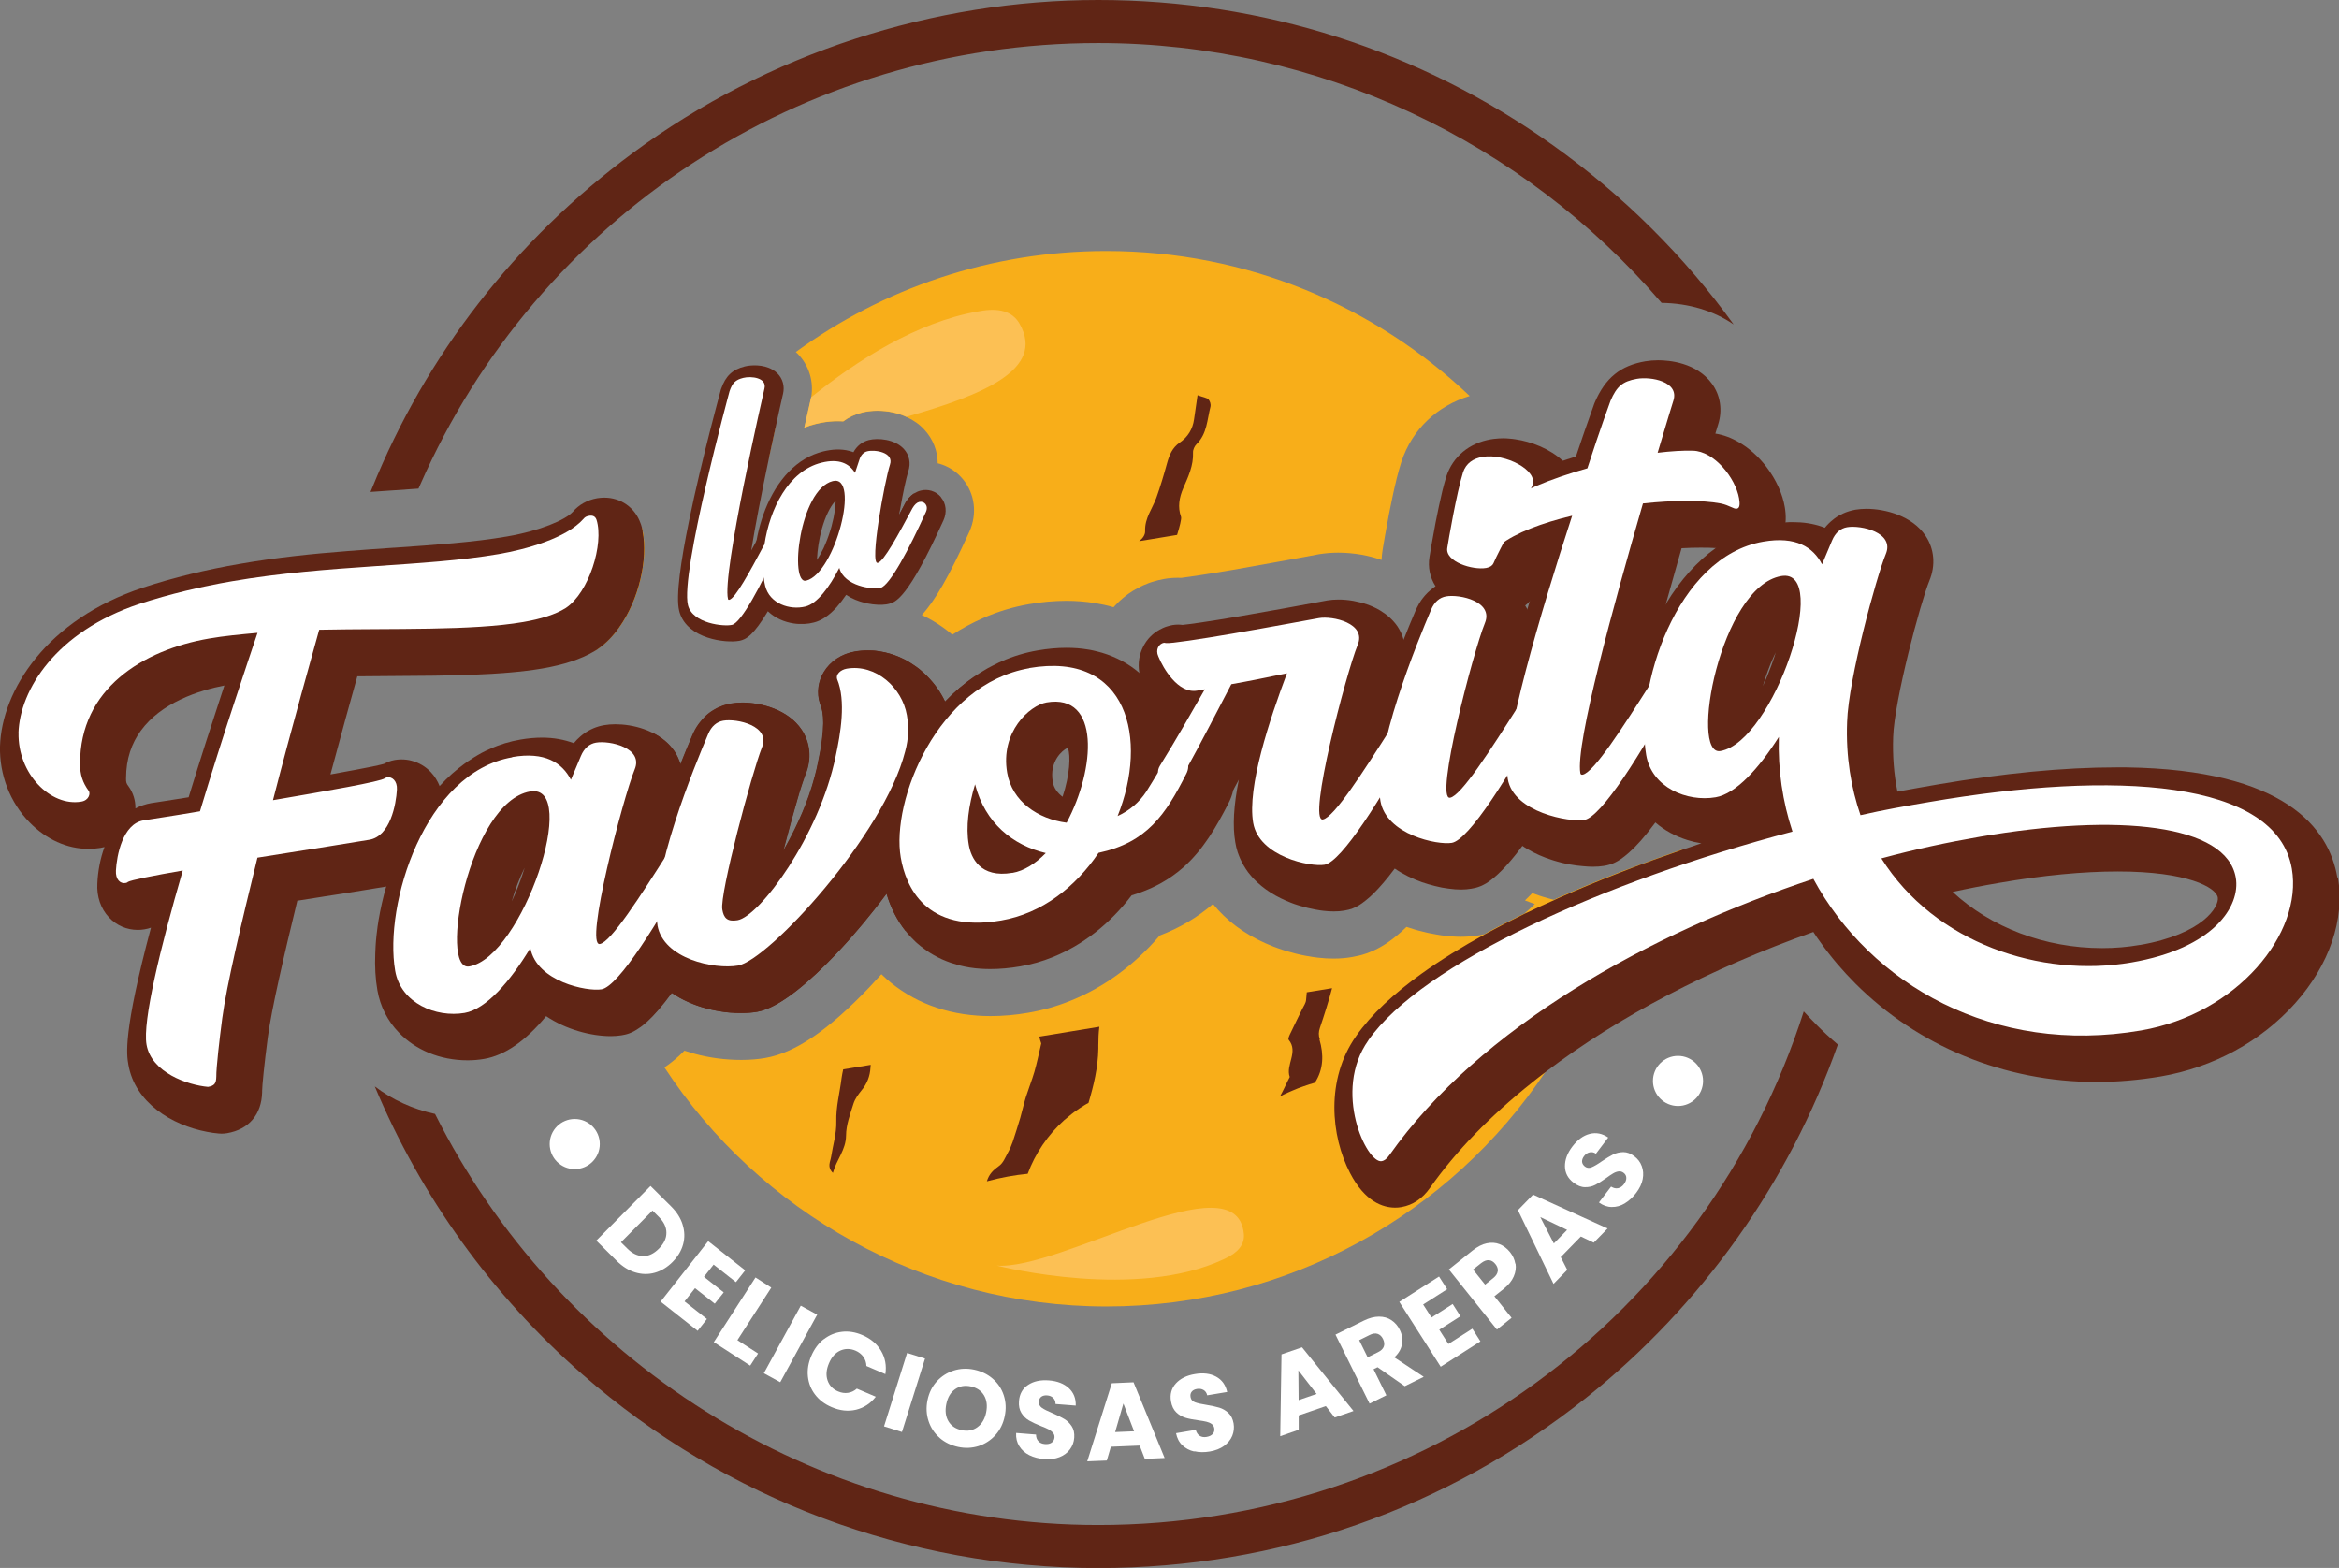 <?xml version="1.0" encoding="UTF-8"?><svg xmlns="http://www.w3.org/2000/svg" viewBox="0 0 295.01 197.77"><rect x="0" y="0" width="295.01" height="197.77" fill="#808080" stroke="none"/><defs><style>.d{fill:#fff;}.e{fill:#602515;}.f{fill:#f8ae19;}.g{fill:#fcc054;}.h{fill:none;}</style></defs><g id="a"/><g id="b"><g id="c"><path class="f" d="M205.12,109.73c-.11,.67-.24,1.34-.38,2h0c-.13,.65-.27,1.27-.42,1.9-.1,.44-.21,.87-.32,1.31-.73,2.79-1.62,5.52-2.69,8.15-1.71,4.27-3.86,8.32-6.38,12.09,0,0,0,0-.01,.01-11.95,17.85-32.29,29.6-55.38,29.6s-43.85-11.99-55.74-30.16c.15-.1,.3-.2,.45-.31,.14-.1,.29-.21,.42-.32,.32-.24,.64-.52,.96-.81,.23-.21,.46-.43,.69-.67,.42,.14,.84,.27,1.27,.39,1.91,.52,3.9,.78,5.91,.78,1.07,0,2.09-.08,3.04-.25,3.75-.65,7.9-3.47,13.07-8.87,.51-.54,1.03-1.1,1.56-1.69,3.16,3.08,7.31,4.88,12.08,5.22,.52,.04,1.08,.06,1.68,.06,1.54,0,3.15-.14,4.76-.42,1.81-.31,3.6-.81,5.32-1.51,4.23-1.69,8.09-4.52,11.26-8.23,2.52-.96,4.73-2.27,6.72-3.98,.19,.23,.39,.47,.62,.72,.02,.02,.04,.04,.05,.06,1.82,1.97,4.17,3.52,6.99,4.61,.02,0,.46,.17,.46,.17,.19,.07,.38,.14,.58,.2,.18,.06,.37,.12,.57,.18,.8,.24,1.62,.45,2.5,.61,.03,0,.06,.01,.09,.01,.2,.04,.39,.07,.58,.1,0,0,.24,.04,.26,.04,.17,.02,.35,.05,.52,.07,.67,.08,1.34,.12,1.99,.12,.84,0,1.61-.07,2.35-.2,.28-.05,.56-.11,.9-.19,.24-.05,.47-.12,.7-.2,.14-.04,.36-.11,.61-.22,1.33-.52,2.61-1.35,3.93-2.53,.02-.02,.05-.05,.08-.07,.19-.17,.39-.36,.6-.56l.03-.03s.08,.03,.12,.04l.88,.28c.05,.02,.2,.06,.2,.06,.1,.03,.19,.05,.29,.08,.8,.22,1.58,.39,2.32,.51,.03,0,.63,.1,.63,.1,.83,.12,1.65,.18,2.42,.18s1.55-.07,2.27-.18c.2-.04,.45-.08,.71-.14,1.61-.89,3.29-1.75,5.01-2.59h0c.2-.17,.4-.35,.61-.54,.24-.21,.48-.45,.72-.68h0c-.42-.14-.83-.3-1.24-.46,.3-.29,.61-.59,.92-.92,.33,.12,.65,.24,.99,.35,.05,.01,.15,.05,.23,.07,.05,.02,.1,.03,.11,.04,.46,.14,.94,.27,1.42,.39,.12-.06,.24-.11,.36-.17,2.51-1.12,5.1-2.19,7.71-3.21,.33-.13,.67-.26,1.01-.39Z"/><path class="f" d="M78.11,79.09c-.78,1.11-1.69,2.05-2.72,2.75-.04,.02-.06,.05-.09,.07-.02,.01-.05,.03-.07,.04-.1,.07-.21,.12-.32,.19,1.36-5.5,3.41-10.73,6.05-15.6,.04,.15,.07,.3,.1,.46,.69,3.5-.45,8.58-2.95,12.1Z"/><path class="f" d="M185.37,49.95c-4.1,1.22-7.26,4.22-8.6,8.25-.02,.07-.04,.12-.06,.19-.21,.65-.39,1.35-.58,2.07,0,.02,0,.04-.01,.07-.29,1.15-.57,2.5-.92,4.25-.39,2-.68,3.78-.8,4.48-.08,.45-.12,.91-.15,1.37-.4-.14-.82-.27-1.24-.38-.42-.11-.86-.2-1.28-.28-.99-.17-1.98-.26-2.95-.26-.82,0-1.61,.07-2.39,.19-.22,.04-.83,.15-1.69,.32-1.7,.31-5.67,1.04-9.28,1.67-3.4,.58-5.5,.88-6.42,1-.14,0-.29-.01-.43-.01-.61,0-1.2,.05-1.75,.15-.48,.08-.95,.2-1.46,.36l-.07,.02c-.19,.06-.38,.12-.58,.21-.14,.05-.3,.12-.45,.18-.05,.02-.1,.05-.15,.07-.17,.08-.34,.16-.51,.26-.13,.07-.26,.13-.39,.21-.22,.12-.42,.24-.6,.37-.2,.12-.39,.26-.57,.4-.13,.1-.27,.2-.39,.31-.11,.1-.23,.2-.35,.31-.02,.02-.04,.04-.06,.05-.14,.14-.29,.27-.4,.4-.07,.07-.22,.21-.39,.41h0c-.78-.23-1.58-.4-2.37-.53-1.14-.18-2.34-.28-3.57-.28-1.52,0-3.09,.14-4.66,.41-2.05,.35-4.06,.96-5.93,1.8-1.3,.57-2.58,1.27-3.81,2.06-1.19-1.01-2.49-1.84-3.85-2.48,1.61-1.72,3.41-4.8,5.99-10.48,1.03-2.26,.72-4.8-.8-6.64-.77-.94-1.8-1.62-2.97-1.96-.07-.02-.14-.04-.21-.05-.01-1.56-.59-3.06-1.69-4.25-.61-.67-1.37-1.2-2.24-1.59-1.09-.51-2.35-.78-3.68-.78-.69,0-1.34,.08-1.94,.23-.87,.21-1.67,.59-2.36,1.11-.23-.02-.45-.02-.68-.02-.13,0-.26,0-.39,0-.76,.03-1.56,.14-2.37,.34-.5,.12-.99,.28-1.47,.47,.24-1.09,.49-2.21,.76-3.36l.02-.1c.03-.12,.05-.24,.08-.36,.36-2.04-.29-4.1-1.75-5.56-.06-.06-.12-.12-.19-.17,10.99-8.02,24.53-12.74,39.17-12.74,17.77,0,33.91,6.96,45.84,18.3Z"/><path class="e" d="M195.91,18.35C179.09,6.34,159.24,0,138.51,0s-41.64,6.68-58.74,19.33c-14.77,10.92-26.03,25.43-32.84,42.24-.07,.16-.14,.32-.2,.48,.76-.05,1.53-.11,2.29-.16,0,0,.45-.03,.47-.03,1.11-.08,2.21-.15,3.29-.23,.07-.16,.14-.33,.22-.49C67.78,27.46,101.05,5.43,138.51,5.43c27.79,0,53.61,12.43,71.06,32.77,3.44,.05,6.58,1,9.09,2.72-6.24-8.64-13.9-16.25-22.75-22.57Zm33.14,110.84c-.53-.53-1.05-1.07-1.55-1.62-12.31,38.46-48,64.78-88.98,64.78-36.03,0-68.17-20.96-83.65-51.85-2.79-.6-5.4-1.79-7.6-3.47,5.8,13.85,14.73,26.32,26.23,36.36,18,15.73,41.09,24.39,65.02,24.39,22.61,0,43.89-7.43,61.54-21.48,14.56-11.59,25.6-27.16,31.74-44.55-.95-.81-1.87-1.66-2.75-2.55Zm-181.54-8.97c-.06,1.67,.03,3.25,.27,4.68,.35,2.05,1.3,3.86,2.67,5.3-1.16-3.24-2.15-6.57-2.94-9.97Z"/><g><path class="d" d="M86.1,154.48c.26,.83,.28,1.65,.06,2.46-.22,.82-.67,1.56-1.34,2.24-.67,.67-1.41,1.12-2.23,1.35-.82,.23-1.64,.21-2.47-.04-.83-.25-1.61-.74-2.33-1.45l-2.58-2.56,6.84-6.89,2.58,2.56c.73,.72,1.22,1.5,1.47,2.32Zm-4.98,3.96c.7,0,1.36-.31,1.99-.95,.63-.63,.95-1.3,.94-2.01,0-.7-.32-1.37-.96-2l-.79-.79-3.98,4,.8,.79c.63,.63,1.3,.95,2,.95Z"/><path class="d" d="M90,159.51l-1.21,1.54,2.49,1.96-1.13,1.43-2.49-1.96-1.32,1.67,2.82,2.22-1.17,1.49-4.67-3.68,6-7.63,4.67,3.68-1.17,1.49-2.81-2.21Z"/><path class="d" d="M93.01,169.04l2.6,1.68-.99,1.53-4.59-2.96,5.26-8.16,1.99,1.28-4.27,6.62Z"/><path class="d" d="M103.07,165.82l-4.66,8.52-2.07-1.13,4.66-8.52,2.07,1.13Z"/><path class="d" d="M103.91,168.92c.68-.53,1.44-.84,2.28-.94,.85-.1,1.7,.04,2.57,.41,1.06,.45,1.85,1.12,2.37,2,.52,.88,.7,1.86,.54,2.93l-2.39-1.02c-.02-.45-.15-.84-.39-1.17-.24-.33-.57-.59-.99-.77-.67-.28-1.31-.28-1.93,0-.62,.29-1.09,.82-1.42,1.61-.33,.78-.39,1.49-.17,2.14,.22,.64,.66,1.11,1.33,1.39,.42,.18,.83,.24,1.24,.18,.41-.06,.78-.23,1.12-.53l2.39,1.02c-.67,.86-1.5,1.4-2.49,1.64-.99,.23-2.02,.13-3.08-.33-.87-.37-1.56-.89-2.08-1.57-.52-.68-.82-1.44-.91-2.29-.09-.85,.05-1.72,.43-2.6,.38-.88,.9-1.59,1.58-2.12Z"/><path class="d" d="M116.67,171.36l-2.91,9.26-2.26-.71,2.91-9.26,2.26,.71Z"/><path class="d" d="M118.53,181.37c-.66-.57-1.13-1.27-1.41-2.11-.28-.84-.33-1.72-.14-2.65,.19-.93,.58-1.72,1.17-2.37,.59-.65,1.3-1.1,2.13-1.37,.83-.26,1.69-.3,2.59-.11,.89,.19,1.67,.56,2.33,1.13,.66,.57,1.13,1.27,1.4,2.1,.27,.83,.32,1.71,.12,2.64-.19,.93-.58,1.72-1.17,2.38-.59,.65-1.3,1.11-2.12,1.38-.83,.26-1.69,.3-2.58,.11-.89-.19-1.67-.56-2.33-1.13Zm4.75-1.36c.56-.41,.93-1.03,1.1-1.86,.17-.84,.08-1.56-.27-2.15s-.91-.97-1.67-1.13c-.77-.16-1.43-.04-1.99,.36-.56,.4-.93,1.03-1.1,1.88-.17,.84-.08,1.56,.27,2.15,.35,.59,.91,.97,1.68,1.13,.76,.16,1.42,.03,1.98-.38Z"/><path class="d" d="M129.82,183.54c-.54-.27-.96-.65-1.26-1.13-.3-.48-.44-1.03-.4-1.67l2.51,.2c0,.36,.11,.65,.31,.85,.2,.21,.46,.32,.81,.35,.35,.03,.63-.03,.85-.18,.21-.15,.33-.36,.36-.64,.02-.24-.05-.44-.2-.61-.15-.17-.34-.31-.56-.43-.23-.12-.55-.26-.97-.42-.61-.24-1.11-.48-1.49-.7-.38-.22-.7-.54-.95-.93-.25-.4-.36-.9-.31-1.51,.07-.9,.45-1.58,1.15-2.04,.69-.46,1.56-.65,2.61-.57,1.07,.08,1.91,.41,2.52,.97,.61,.56,.91,1.3,.88,2.21l-2.55-.2c0-.31-.09-.57-.29-.76-.2-.2-.46-.31-.79-.33-.28-.02-.52,.04-.71,.17-.19,.14-.29,.35-.31,.63-.02,.31,.1,.57,.38,.77,.28,.2,.73,.42,1.33,.67,.61,.26,1.1,.5,1.48,.73,.38,.22,.69,.53,.95,.92,.26,.39,.36,.87,.32,1.45-.04,.55-.22,1.04-.54,1.47-.32,.43-.75,.76-1.31,.98-.55,.22-1.19,.31-1.92,.25-.71-.06-1.33-.22-1.88-.49Z"/><path class="d" d="M143.73,182.33l-3.62,.15-.51,1.74-2.47,.1,3.1-9.85,2.74-.12,3.92,9.55-2.5,.11-.65-1.69Zm-.69-1.8l-1.35-3.5-1.04,3.6,2.39-.1Z"/><path class="d" d="M150.62,183.08c-.59-.13-1.09-.4-1.5-.79-.41-.39-.67-.9-.79-1.52l2.48-.42c.1,.35,.26,.6,.5,.75s.53,.2,.87,.14c.35-.06,.6-.18,.78-.38,.17-.19,.24-.43,.19-.71-.04-.24-.15-.42-.34-.55-.18-.13-.4-.22-.65-.28-.25-.06-.6-.12-1.04-.18-.65-.09-1.19-.19-1.61-.32-.42-.13-.81-.35-1.15-.68-.34-.33-.57-.79-.67-1.39-.15-.89,.06-1.64,.62-2.26,.56-.61,1.36-1.01,2.4-1.18,1.05-.18,1.95-.07,2.68,.33s1.19,1.04,1.39,1.93l-2.52,.42c-.07-.31-.22-.53-.46-.67-.24-.14-.52-.19-.85-.13-.28,.05-.5,.16-.64,.34-.15,.18-.2,.41-.15,.69,.05,.31,.24,.53,.56,.65s.8,.23,1.46,.33c.65,.11,1.19,.22,1.61,.35,.42,.13,.8,.35,1.14,.66,.34,.32,.56,.76,.66,1.33,.09,.55,.03,1.06-.17,1.56-.2,.49-.55,.91-1.03,1.27-.48,.35-1.09,.59-1.8,.71-.7,.12-1.35,.11-1.94-.03Z"/><path class="d" d="M167.23,177.35l-3.43,1.18v1.81l-2.33,.81,.16-10.32,2.59-.89,6.49,8.03-2.37,.82-1.11-1.43Zm-1.17-1.53l-2.3-2.97,.03,3.75,2.26-.78Z"/><path class="d" d="M177.18,174.84l-3.43-2.39-.51,.25,1.62,3.29-2.12,1.05-4.3-8.7,3.56-1.76c.69-.34,1.33-.51,1.93-.51,.6,0,1.13,.15,1.57,.45,.45,.3,.8,.7,1.05,1.22,.29,.58,.38,1.18,.28,1.79-.1,.62-.42,1.18-.97,1.68l3.71,2.45-2.39,1.18Zm-4.68-3.64l1.31-.65c.39-.19,.63-.43,.73-.72,.1-.29,.06-.6-.11-.95-.16-.33-.39-.54-.68-.64-.29-.09-.63-.05-1.01,.15l-1.31,.65,1.07,2.16Z"/><path class="d" d="M179.49,164.53l1.06,1.65,2.67-1.7,.98,1.54-2.67,1.7,1.15,1.8,3.02-1.93,1.02,1.6-5.01,3.2-5.22-8.18,5.01-3.2,1.02,1.6-3.02,1.93Z"/><path class="d" d="M191.15,159.39c.09,.52,.01,1.07-.23,1.62-.24,.56-.67,1.08-1.29,1.58l-1.15,.91,2.17,2.72-1.85,1.48-6.06-7.58,2.99-2.39c.61-.48,1.2-.79,1.78-.91s1.13-.09,1.63,.11c.5,.2,.94,.54,1.32,1.01,.35,.44,.57,.92,.66,1.45Zm-2.24,.96c.04-.3-.06-.61-.3-.91-.24-.3-.51-.47-.82-.49-.3-.03-.63,.1-.99,.38l-1.01,.8,1.52,1.9,1-.8c.35-.28,.55-.57,.59-.88Z"/><path class="d" d="M199.38,155.97l-2.53,2.59,.82,1.61-1.73,1.77-4.49-9.3,1.91-1.96,9.4,4.27-1.75,1.79-1.63-.78Zm-1.73-.84l-3.38-1.62,1.71,3.33,1.67-1.71Z"/><path class="d" d="M204.92,151.79c-.52,.31-1.07,.46-1.63,.45-.56,0-1.1-.19-1.62-.57l1.53-2c.31,.19,.6,.26,.88,.2s.52-.22,.73-.49c.21-.28,.32-.55,.31-.81,0-.26-.12-.48-.35-.65-.19-.14-.4-.2-.62-.17-.22,.03-.45,.11-.67,.24-.22,.13-.52,.32-.88,.59-.53,.38-1,.67-1.39,.87-.39,.2-.83,.3-1.3,.29-.47,0-.95-.19-1.44-.56-.72-.55-1.08-1.24-1.09-2.07-.01-.83,.3-1.66,.94-2.5,.65-.85,1.37-1.38,2.18-1.59,.8-.21,1.58-.06,2.34,.46l-1.55,2.04c-.26-.18-.53-.23-.8-.17-.27,.06-.51,.22-.71,.49-.17,.23-.25,.46-.24,.69,.02,.23,.14,.43,.36,.61,.25,.19,.53,.22,.85,.09,.32-.13,.75-.38,1.29-.76,.55-.37,1.02-.65,1.41-.85,.39-.19,.82-.29,1.29-.3,.47,0,.93,.17,1.39,.52,.44,.33,.76,.75,.94,1.25,.19,.5,.23,1.04,.12,1.63-.11,.59-.39,1.17-.83,1.75-.43,.56-.91,1-1.43,1.31Z"/></g><path class="f" d="M78.11,79.09c-.78,1.11-1.69,2.05-2.72,2.75,.2-.8,.42-1.61,.65-2.4,1.26-4.35,2.96-8.52,5.02-12.44,.69,3.5-.45,8.58-2.95,12.1Z"/><g><path class="e" d="M81.06,66.99c-.03-.15-.07-.31-.1-.46-.03-.12-.07-.26-.11-.37-.01-.05-.03-.1-.05-.13-.69-1.99-2.48-3.26-4.56-3.26-.3,0-.6,.02-.91,.07-1.26,.22-2.35,.84-3.11,1.75-.94,.99-4.05,2.35-8.29,3.08-4.22,.73-9.1,1.06-14.25,1.42h-.08c-1.9,.13-3.82,.26-5.76,.42-4.41,.34-8.93,.8-13.57,1.61-4.29,.73-8.41,1.74-12.24,3C5.87,78.14,.22,87.07,0,94.15c-.08,3.58,1.27,7.07,3.73,9.58,2.1,2.15,4.73,3.34,7.43,3.34,.51,0,1.01-.04,1.5-.12,.18-.04,.35-.07,.52-.11-.54,1.46-.83,3.05-.9,4.57-.1,1.67,.43,3.21,1.47,4.31,.96,1.02,2.25,1.57,3.62,1.57,.29,0,.57-.02,.85-.07,.3-.05,.57-.12,.82-.21-3.54,13.28-3.07,16.01-2.85,17.27,.83,4.8,5.47,7.64,9.92,8.48,.49,.1,.99,.17,1.47,.21,.12,.01,.25,.02,.37,.02,.23,0,.46-.02,.69-.06,2.74-.47,4.35-2.35,4.42-5.17v-.18c0-.58,.27-3.35,.72-6.77,.47-3.53,2.01-10.17,3.72-17.2,1-.16,1.99-.32,2.92-.46,.16-.02,.33-.05,.49-.08,.47-.08,.93-.15,1.37-.21,.44-.07,.86-.14,1.27-.2,.81-.13,1.56-.26,2.24-.36,1.24-.2,2.24-.36,2.88-.47,.12-.02,.23-.04,.33-.05,.66-.11,1.26-.32,1.82-.59h0c3.37-1.61,4.81-5.79,5.01-9.53,.01-.19,.02-.37,0-.56h0c-.02-.7-.15-1.36-.39-1.97-.26-.64-.62-1.23-1.1-1.74-.67-.71-1.52-1.2-2.44-1.44-.4-.11-.83-.16-1.25-.16-.07,0-.14,0-.21,0-.21,.01-.44,.04-.65,.07-.57,.1-1.02,.3-1.34,.48-.04,.01-.09,.02-.14,.04-.66,.18-1.91,.43-3.47,.72-.96,.18-2.04,.37-3.16,.58,1.33-4.98,2.56-9.41,3.39-12.38,.25,0,.5,0,.74,0,1.21-.01,2.42-.02,3.61-.03,7.13-.04,13.86-.08,18.97-.95,2.72-.47,4.85-1.17,6.51-2.14,.11-.07,.21-.12,.32-.19,.02-.01,.05-.03,.07-.04,.03-.02,.05-.04,.09-.07,1.03-.7,1.94-1.64,2.72-2.75,2.5-3.51,3.64-8.6,2.95-12.1ZM15.9,98.14c0-2.45,.72-4.41,1.85-5.96h0c1.29-1.78,3.1-3.04,4.97-3.93h0c2.02-.97,4.09-1.5,5.58-1.79-.1,.3-.2,.61-.3,.92-1.23,3.71-2.72,8.32-4.21,13.18-1.09,.18-2.05,.33-2.85,.45-.71,.11-1.29,.19-1.69,.26-.05,.01-.1,.02-.14,.02-.75,.13-1.42,.36-2.03,.68,.02-1-.28-1.97-.87-2.79-.27-.35-.32-.52-.31-.97v-.07Z"/><path class="e" d="M92.72,106.33l-.04-.07s0,0,0,0c-.98-1.59-2.74-2.59-4.63-2.59-.32,0-.63,.03-.94,.08-.82,.14-1.58,.45-2.29,.95h0c-.29,.2-.55,.42-.82,.67,.61-2.18,1.17-4.01,1.55-4.96,.56-1.33,.64-2.72,.29-4-.17-.58-.42-1.13-.76-1.65-.7-1.04-1.68-1.8-2.76-2.33-.36-.18-.73-.33-1.09-.46-1.24-.44-2.53-.62-3.62-.62-.49,0-.96,.04-1.38,.11-.96,.16-1.84,.54-2.6,1.09-.15,.11-.31,.23-.45,.36-.29,.25-.56,.53-.81,.83-1.21-.46-2.55-.7-4-.7-.85,0-1.76,.08-2.7,.24-1.35,.23-2.66,.62-3.91,1.2-.14,.05-.27,.12-.41,.18-.39,.18-.77,.39-1.14,.61-.34,.2-.68,.41-1.01,.64-.07,.04-.12,.08-.19,.12-.12,.09-.25,.17-.37,.26-1.11,.8-2.16,1.73-3.15,2.81-1.89,2.05-3.54,4.58-4.89,7.55-.76,1.65-1.39,3.38-1.89,5.16-.41,1.42-.73,2.86-.97,4.28-.02,.15-.05,.32-.07,.47-.01,.08-.02,.16-.04,.24-.06,.41-.11,.82-.15,1.23-.05,.45-.08,.89-.11,1.33,0,.15-.02,.3-.02,.46-.01,.14-.02,.27-.02,.41h0c-.07,1.68,.02,3.25,.27,4.68,.36,2.06,1.3,3.87,2.68,5.3h0c2.09,2.2,5.19,3.53,8.7,3.53,.71,0,1.41-.06,2.09-.18,2.6-.45,5.21-2.25,7.81-5.39,2.54,1.71,5.7,2.52,8.16,2.52,.48,0,.92-.04,1.32-.1,.59-.1,1.3-.23,2.33-.98,.04-.02,.07-.04,.11-.07,.08-.05,.16-.12,.24-.18,.19-.15,.39-.32,.61-.52,.84-.77,1.86-1.92,3.11-3.62,.81-1.1,1.72-2.44,2.74-4.05,1.09-1.73,2.31-3.78,3.69-6.22,0,0,0,0,0-.01,.49-.88,1.01-1.82,1.55-2.8,1.04-1.89,1.05-4.04,.02-5.78Zm-26.55,3.12c-.31,1.03-.72,2.19-1.25,3.41-.13,.29-.26,.57-.38,.84,.42-1.43,.96-2.9,1.63-4.25Z"/><path class="e" d="M124.44,98.86c-.19,.74-.42,1.49-.69,2.27-.46,1.32-1.03,2.69-1.71,4.1-1.09,2.27-2.48,4.64-4.14,7.12-.4,.61-.82,1.21-1.24,1.81-.34,.48-.69,.96-1.04,1.42-.46,.61-.93,1.23-1.41,1.84-1.05-1.32-1.86-2.9-2.4-4.7-1.05,1.41-2.04,2.65-2.88,3.66-.17,.2-.34,.42-.55,.65-.26,.3-.54,.63-.84,.98h0c-.18,.21-.37,.42-.56,.64-.52,.58-1.09,1.2-1.69,1.83-3.03,3.17-6.91,6.63-9.79,7.13-.62,.11-1.3,.16-2.03,.16-.19,0-.39,0-.58-.01-.12,0-.23,0-.34-.02-.13,0-.27-.01-.4-.02-.11,0-.21-.02-.32-.03-.29-.02-.57-.06-.86-.11-.2-.03-.4-.07-.6-.1-.21-.04-.42-.08-.63-.13-.21-.05-.42-.1-.62-.15-1.6-.43-3.12-1.09-4.42-1.99-1.25,1.7-2.27,2.85-3.11,3.62-.53-.38-1.02-.79-1.49-1.23-.24-.22-.47-.45-.68-.68-.87-.93-1.59-1.94-2.16-3.03-.54-1.03-.93-2.13-1.18-3.29-.05-.2-.09-.4-.13-.61-.05-.32-.1-.64-.13-.98-.07-.55-.1-1.12-.11-1.72-.02-.43-.01-.88,0-1.34,.04-1.19,.17-2.47,.39-3.84,.74-4.68,2.47-10.39,5.28-17.46,.27-.69,.57-1.43,.9-2.22,1.08,.53,2.06,1.29,2.76,2.33,.34,.52,.59,1.07,.76,1.65,.46-1.17,.96-2.37,1.49-3.62,.06-.14,.12-.27,.18-.4,.12-.27,.27-.52,.42-.76,.08-.12,.16-.24,.24-.35,.04-.05,.07-.1,.11-.14,.11-.15,.24-.3,.37-.45,.05-.05,.1-.11,.15-.16,.07-.07,.14-.14,.21-.21,.02-.02,.05-.05,.07-.07,.06-.05,.11-.1,.17-.15,.07-.06,.14-.11,.21-.17,.04-.03,.07-.06,.11-.08,.04-.02,.07-.05,.11-.08,.08-.05,.15-.1,.23-.15,.07-.04,.14-.1,.22-.13,0,0,0,0,0,0,.06-.04,.12-.08,.19-.11,0-.01,.01-.01,.02-.01,.08-.05,.15-.08,.23-.12,0,0,.01,0,.02,0,.06-.03,.12-.05,.18-.08,.02-.01,.04-.02,.05-.02,.08-.04,.17-.08,.26-.11,.11-.05,.23-.09,.36-.12,0,0,.02-.01,.03-.01,.13-.04,.27-.08,.4-.11,.14-.03,.27-.06,.41-.08,.42-.07,.89-.11,1.38-.11,2.4,0,5.79,.9,7.47,3.42,1.1,1.65,1.28,3.69,.5,5.61-.03,.07-.06,.15-.1,.24-.02,.04-.03,.08-.04,.12-.17,.47-.37,1.09-.6,1.81-.05,.17-.1,.33-.15,.51-.01,.02-.02,.05-.02,.07-.03,.08-.06,.17-.08,.27-.48,1.62-1.03,3.62-1.56,5.65h0c-.09,.33-.18,.67-.26,.99,.12-.2,.23-.4,.34-.61,.15-.27,.3-.54,.44-.81,.15-.27,.29-.56,.43-.84,.08-.17,.17-.33,.25-.5,.65-1.31,1.24-2.71,1.75-4.14,.07-.21,.15-.42,.21-.64,.1-.26,.17-.52,.25-.78,.1-.31,.18-.62,.27-.94,.05-.17,.09-.34,.13-.51,.05-.19,.1-.37,.14-.56,.04-.18,.08-.37,.12-.56,0-.02,.01-.04,.01-.05,1.03-4.71,.7-6.59,.4-7.3-.04-.11-.08-.21-.11-.32-.43-1.33-.25-2.78,.48-3.98,.82-1.36,2.24-2.3,3.91-2.59,.55-.1,1.11-.14,1.67-.14,.15,0,.32,0,.47,.01,.18,0,.35,.02,.53,.04,.1,.01,.2,.02,.29,.04,.08,.01,.17,.02,.26,.04,.39,.06,.77,.15,1.15,.26,.08,.02,.16,.04,.24,.07,.3,.1,.59,.2,.88,.32,.23,.1,.45,.2,.66,.3,.24,.12,.49,.26,.72,.4,.11,.07,.23,.14,.33,.21,.11,.07,.22,.14,.33,.22,.11,.08,.23,.16,.34,.24,.08,.06,.16,.12,.24,.18,.12,.11,.25,.21,.37,.32,.25,.21,.49,.44,.72,.68,.89,.91,1.64,1.97,2.19,3.14,1.15-1.21,2.4-2.26,3.71-3.16,.21,.36,.4,.74,.59,1.12,.05,.11,.1,.21,.14,.32,.3,.67,.55,1.34,.74,2,.17,.54,.3,1.11,.41,1.74,.49,2.89,.37,5.62-.38,8.38Z"/><path class="e" d="M119.84,97.64c-1.05,4.1-3.43,8.4-5.88,12.06-.71,1.07-1.44,2.09-2.14,3.03-1.05,1.41-2.04,2.65-2.88,3.66-.17,.2-.34,.42-.55,.65-.26,.3-.54,.63-.84,.98h0c-.18,.21-.37,.42-.56,.64-.52,.58-1.09,1.2-1.69,1.83-3.03,3.17-6.91,6.63-9.79,7.13-.62,.11-1.3,.16-2.03,.16-.19,0-.39,0-.58-.01-.12,0-.23,0-.34-.02-.13,0-.27-.01-.4-.02-.11,0-.21-.02-.32-.03-.29-.02-.57-.06-.86-.11-.2-.03-.4-.07-.6-.1-.21-.04-.42-.08-.63-.13-.21-.05-.42-.1-.62-.15-1.6-.43-3.12-1.09-4.42-1.99-1.99-1.36-3.48-3.26-3.98-5.67-.03-.11-.05-.22-.07-.33-.29-1.69-.23-3.81,.17-6.35,.68-4.29,2.35-9.79,5-16.44,.46-1.17,.96-2.37,1.49-3.62,.06-.14,.12-.27,.18-.4,.12-.27,.27-.52,.42-.76,.08-.12,.16-.24,.24-.35,.04-.05,.07-.1,.11-.14,.11-.15,.24-.3,.37-.45,.05-.05,.1-.11,.15-.16,.07-.07,.14-.14,.21-.21,.02-.02,.05-.05,.07-.07,.06-.05,.11-.1,.17-.15,.07-.06,.14-.11,.21-.17,.04-.03,.07-.06,.11-.08,.04-.02,.07-.05,.11-.08,.08-.05,.15-.1,.23-.15,.07-.04,.14-.1,.22-.13,0,0,0,0,0,0,.06-.04,.12-.08,.19-.11,0-.01,.01-.01,.02-.01,.08-.05,.15-.08,.23-.12,0,0,.01,0,.02,0,.06-.03,.12-.05,.18-.08,.02-.01,.04-.02,.05-.02,.08-.04,.17-.08,.26-.11,.11-.05,.23-.09,.36-.12,0,0,.02-.01,.03-.01,.13-.04,.27-.08,.4-.11,.14-.03,.27-.06,.41-.08,.42-.07,.89-.11,1.38-.11,2.4,0,5.79,.9,7.47,3.42,1.1,1.65,1.28,3.69,.5,5.61-.03,.07-.06,.15-.1,.24-.02,.04-.03,.08-.04,.12-.17,.47-.37,1.09-.6,1.81-.05,.17-.1,.33-.15,.51-.01,.02-.02,.05-.02,.07-.03,.08-.06,.17-.08,.27-.48,1.62-1.03,3.62-1.56,5.65h0c-.09,.33-.18,.67-.26,.99,.12-.2,.23-.4,.34-.61,.15-.27,.3-.54,.44-.81,.15-.27,.29-.56,.43-.84,.08-.17,.17-.33,.25-.5,.65-1.31,1.24-2.71,1.75-4.14,.07-.21,.15-.42,.21-.64,.1-.26,.17-.52,.25-.78,.1-.31,.19-.62,.27-.94,.05-.17,.09-.34,.13-.51,.05-.19,.1-.37,.14-.56,.04-.18,.08-.37,.12-.56,0-.02,.01-.04,.01-.05,1.03-4.71,.7-6.59,.4-7.3-.04-.11-.08-.21-.11-.32-.43-1.33-.25-2.78,.48-3.98,.82-1.36,2.24-2.3,3.91-2.59,.55-.1,1.11-.14,1.67-.14,.15,0,.32,0,.47,.01,.18,0,.35,.02,.53,.04,.1,.01,.2,.02,.29,.04,.08,.01,.17,.02,.26,.04,.39,.06,.77,.15,1.15,.26,.08,.02,.16,.04,.24,.07,.3,.1,.59,.2,.88,.32,.23,.1,.45,.2,.66,.3,.24,.12,.49,.26,.72,.4,.11,.07,.23,.14,.33,.21,.11,.07,.22,.14,.33,.22,.11,.08,.23,.16,.34,.24,.08,.06,.16,.12,.24,.18,.12,.11,.25,.21,.37,.32,.25,.21,.49,.44,.72,.68,.89,.91,1.64,1.97,2.19,3.14,.25,.53,.46,1.08,.62,1.65h0c.12,.4,.21,.8,.29,1.21,.37,2.17,.27,4.24-.3,6.33Z"/><path class="d" d="M82.93,116.71c-1.07-6.23,4.77-20.31,6.39-24.13,.42-1,1.09-1.54,1.9-1.68,1.72-.3,6.02,.65,4.88,3.38-1.29,3.26-5.34,18.47-5,20.43,.18,1.07,.61,1.58,1.92,1.36,2.79-.48,10.32-10.63,12.38-20.69,.61-2.8,1.33-6.98,.18-9.73-.18-.56,.39-1.16,1.21-1.31,3.69-.63,7,2.42,7.59,5.86,.24,1.39,.25,2.91-.22,4.59-2.66,10.5-17.23,26.33-21.08,27-2.95,.51-9.42-.82-10.16-5.09Z"/><path class="e" d="M154.9,95.63c-.71-1.21-1.87-2.08-3.2-2.46h0c-.47-.14-.96-.21-1.47-.21-.31,0-.62,.03-.94,.08-.34,.06-.68,.15-1.01,.27h-.01s-.04,.02-.07,.03c-.37-2.24-1.15-4.28-2.33-6.02-.41-.61-.86-1.17-1.36-1.68-.26-.28-.54-.54-.82-.78-1.34-1.15-2.93-2-4.7-2.53-.2-.06-.4-.11-.6-.16-.15-.04-.31-.08-.46-.11l-.09-.02c-.23-.05-.47-.1-.71-.13-.84-.14-1.71-.2-2.62-.2-1.16,0-2.38,.11-3.65,.33-1.56,.27-3.09,.73-4.55,1.38-.21,.09-.41,.18-.61,.29-.15,.07-.29,.14-.43,.21-.45,.22-.88,.46-1.31,.73-.34,.2-.67,.42-1.01,.64-1.31,.9-2.56,1.95-3.71,3.16-1.55,1.61-2.94,3.48-4.15,5.61-3.13,5.49-4.57,11.85-3.76,16.57,.12,.73,.29,1.43,.49,2.1,.54,1.8,1.35,3.38,2.4,4.7,.17,.22,.34,.43,.53,.63,.08,.1,.17,.19,.27,.28,.14,.14,.27,.28,.41,.41s.27,.26,.42,.37c.17,.15,.35,.3,.54,.43,.06,.05,.13,.1,.19,.14,.07,.06,.14,.11,.21,.15,.12,.09,.24,.18,.37,.26,.07,.05,.14,.1,.22,.14,.13,.08,.26,.16,.39,.23,.17,.1,.34,.19,.52,.28,.17,.09,.35,.17,.54,.26,.18,.08,.36,.16,.55,.23,.17,.07,.35,.14,.54,.2,.36,.12,.72,.23,1.09,.33,.01,0,.03,0,.04,.01,.21,.05,.42,.1,.62,.14,.21,.05,.43,.08,.65,.12,.44,.07,.89,.12,1.36,.15,.4,.03,.82,.04,1.24,.04,1.19,0,2.46-.11,3.77-.34,1.4-.24,2.78-.63,4.1-1.17,3.78-1.52,7.2-4.19,9.94-7.79,.38-.11,.74-.23,1.1-.36,.17-.07,.35-.13,.52-.2,.17-.07,.34-.14,.51-.21,.16-.07,.33-.14,.48-.21,.37-.17,.73-.36,1.08-.55,.15-.08,.31-.17,.46-.27,.15-.09,.3-.18,.44-.27,.18-.11,.35-.23,.52-.35,.49-.34,.95-.71,1.39-1.09,2.53-2.24,4.17-5.1,5.7-8.08,.28-.54,.49-1.09,.6-1.65,.31-1.4,.1-2.84-.62-4.06Zm-22.12,2.96c-.45-2.63,1.29-3.97,1.74-4.19,.07,0,.13-.01,.18-.02,.34,.92,.25,3.32-.68,6.12-.63-.47-1.11-1.1-1.25-1.91Z"/><path class="e" d="M183.9,96.39c-.3,.56-.59,1.11-.88,1.64h0c-.2,.36-.38,.69-.56,1.02,0,0,0,0,0,0,0,0,0,.02,0,.02-.2,.37-.4,.73-.59,1.07-1.18,2.09-2.24,3.86-3.22,5.39-1.02,1.61-1.93,2.94-2.74,4.03-1.02,1.37-1.9,2.37-2.64,3.11-.18,.17-.35,.33-.51,.48-.35,.31-.67,.56-.96,.77-.12,.09-.24,.16-.34,.23-.09,.06-.18,.11-.26,.15-.23,.12-.43,.22-.61,.29-.08,.04-.16,.06-.24,.08-.01,0-.02,.01-.04,.01-.08,.03-.17,.05-.24,.07-.21,.05-.38,.08-.55,.11-.4,.07-.82,.1-1.29,.1-.39,0-.84-.02-1.33-.08-.12-.01-.24-.03-.37-.05-.08-.01-.16-.02-.24-.04-.14-.02-.27-.04-.41-.07-.6-.11-1.24-.26-1.89-.46-.14-.04-.29-.08-.42-.13-.11-.04-.22-.07-.33-.11l-.43-.16c-1.72-.67-3.45-1.67-4.77-3.1-.21-.24-.42-.48-.62-.74-.1-.14-.2-.27-.29-.42-.03-.04-.05-.08-.08-.13-.06-.1-.12-.19-.18-.29-.08-.14-.17-.29-.24-.44-.07-.14-.14-.27-.2-.41-.01-.02-.02-.03-.02-.05-.01-.02-.02-.04-.03-.07-.05-.12-.1-.25-.15-.37-.02-.05-.04-.09-.05-.14-.05-.12-.1-.26-.13-.39-.05-.15-.09-.31-.13-.47-.05-.2-.09-.4-.12-.61-.35-2.03-.21-4.63,.45-7.89-.24,.44-.47,.87-.71,1.32-.32,.59-.65,1.19-.98,1.78-.02,.04-.04,.07-.06,.11-1.26,2.11-2.94,2.79-4.14,3-.33,.05-.65,.08-.99,.08-1.28,0-2.5-.42-3.47-1.17h0c-.59-.45-1.07-1-1.45-1.64-.21-.38-.38-.76-.49-1.17h0c-.42-1.43-.23-2.99,.56-4.34,.02-.02,.04-.06,.05-.08,1.05-1.68,2.08-3.43,3.04-5.08-1.5-1.27-2.65-3.01-3.38-4.67-.04-.11-.09-.21-.13-.32-.19-.43-.32-.88-.4-1.33-.2-1.14-.02-2.3,.52-3.33,.06-.11,.12-.23,.2-.34,.01-.02,.03-.06,.05-.08,.06-.1,.12-.2,.2-.29,.08-.1,.15-.2,.23-.29,.05-.06,.1-.11,.15-.16,.09-.09,.18-.18,.27-.26,.07-.06,.13-.12,.2-.17,.05-.04,.1-.08,.16-.12,.07-.06,.15-.12,.24-.17t.02-.01c.1-.07,.2-.12,.3-.18,.03-.02,.07-.04,.1-.05,0,0,0,0,.01,0,.11-.07,.21-.11,.32-.17,.1-.04,.2-.08,.29-.12,.07-.03,.14-.05,.21-.07,.23-.07,.47-.14,.71-.18,.23-.04,.48-.06,.71-.06,.2,0,.39,.02,.55,.04,.74-.07,3.18-.4,7.31-1.11,3.53-.61,7.31-1.3,9.34-1.68,.83-.15,1.42-.26,1.62-.3,.43-.07,.89-.11,1.39-.11,.59,0,1.24,.05,1.91,.17,.27,.05,.54,.11,.81,.18,.11,.03,.21,.05,.32,.08,.04,.02,.08,.03,.13,.04,.15,.04,.29,.09,.44,.14,.26,.09,.51,.19,.76,.3,.11,.05,.23,.1,.34,.16,.07,.03,.14,.07,.2,.1,.14,.07,.27,.15,.4,.23,.84,.51,1.59,1.17,2.16,2,.34,.52,.6,1.07,.76,1.65,.36,1.28,.28,2.67-.28,4-.39,.95-.95,2.77-1.55,4.95,.26-.25,.54-.46,.81-.66h.01c.71-.49,1.47-.81,2.28-.95,.32-.06,.65-.08,.98-.08,1.47,0,2.84,.57,3.84,1.58,.31,.31,.58,.66,.81,1.05,0,0,0,0,0,.01,.05,.08,.09,.15,.13,.23,.89,1.68,.83,3.73-.15,5.55Z"/><path class="f" d="M187.25,117.83c1.61-.89,3.29-1.75,5.01-2.59-.58,.48-1.15,.9-1.74,1.25-.04,.02-.07,.04-.1,.06-.18,.11-.37,.21-.54,.3-.04,.02-.08,.04-.12,.06-.14,.08-.28,.14-.42,.2-.13,.07-.28,.13-.42,.18-.63,.26-1.2,.42-1.68,.52Z"/><path class="e" d="M199.95,93.62c-.17,.33-.34,.64-.51,.95t0,.01s0,0,0,0,0,0,0,.01c-.5,.92-.98,1.79-1.45,2.62-1.17,2.08-2.24,3.86-3.2,5.39h0c-1.03,1.64-1.96,2.99-2.78,4.1-.28,.37-.54,.71-.79,1.03-.91,1.14-1.68,1.97-2.35,2.58-.17,.16-.34,.3-.49,.43-.08,.07-.15,.12-.23,.18-.08,.06-.15,.12-.22,.17-.17,.12-.33,.23-.49,.33-.11,.07-.23,.13-.33,.18-.07,.04-.14,.07-.2,.1-.07,.03-.13,.06-.19,.08-.47,.19-.84,.26-1.15,.31-.4,.07-.83,.11-1.3,.11s-.99-.04-1.58-.12l-.52-.08c-.1-.02-.21-.04-.31-.05-.1-.02-.21-.04-.32-.07-.2-.04-.4-.08-.61-.14-.2-.05-.42-.11-.62-.17,0,0,0,0-.01,0l-.08-.02-.88-.28c-1.17-.42-2.36-.98-3.44-1.73-1.88-1.3-3.43-3.15-3.97-5.69h0c-.02-.12-.05-.25-.07-.37-.29-1.69-.24-3.8,.17-6.34h0c.68-4.3,2.35-9.8,5-16.45,.46-1.17,.96-2.38,1.49-3.62,.07-.16,.13-.31,.21-.46,.01-.02,.02-.05,.04-.07,.07-.13,.13-.26,.2-.38,.01-.01,.02-.02,.02-.04,.09-.15,.18-.29,.28-.43,.07-.1,.14-.19,.21-.28,.04-.06,.09-.12,.14-.17,.08-.1,.15-.19,.24-.27,.03-.04,.07-.07,.1-.11,.1-.11,.21-.21,.32-.3,0,0,.02-.01,.02-.02,.11-.1,.23-.21,.36-.3,.09-.07,.18-.14,.28-.21,.01-.01,.02-.02,.04-.03,.03-.02,.05-.04,.08-.05-.71-1.12-.98-2.42-.76-3.72,.06-.36,.36-2.21,.77-4.34,.26-1.31,.55-2.73,.85-3.97,.15-.58,.29-1.12,.43-1.59h0c.02-.07,.04-.14,.06-.2,0-.02,.02-.04,.02-.06,.83-2.49,2.88-4.19,5.62-4.66,.11-.02,.23-.04,.34-.05,.04,0,.07-.01,.1-.01h0c.18-.02,.37-.04,.55-.05s.37-.02,.55-.02h.05c.27,0,.55,.02,.83,.05,.2,.01,.4,.04,.61,.07,2.11,.3,4.41,1.22,6.03,2.72,.37,.34,.71,.73,1,1.14,.05,.07,.1,.14,.14,.2,.04,.05,.07,.11,.1,.17,.97,1.59,1.12,3.41,.41,5.05-.2,.48-.46,1.03-.76,1.64-.09,.19-.18,.39-.29,.58-.05,.09-.1,.18-.14,.27-.54,1.08-1.16,2.26-1.77,3.42-.78,1.5-1.67,3.19-1.93,3.83-.01,.02-.02,.06-.04,.08-.23,.51-.53,.97-.9,1.36h0c-.17,.19-.36,.36-.56,.51,.1,.15,.18,.3,.27,.46,.82,1.55,.88,3.38,.16,5.1-.38,.95-.95,2.78-1.55,4.96,.24-.23,.51-.45,.77-.62,.72-.51,1.5-.84,2.34-.99,.32-.05,.64-.08,.96-.08,1.24,0,2.38,.4,3.31,1.11,.54,.41,.99,.92,1.35,1.53,.21,.36,.37,.73,.49,1.11t0,.01h0c.48,1.49,.29,3.16-.52,4.65Z"/><path class="f" d="M212.15,107.18c-.77,1.01-1.51,1.89-2.22,2.65h0c-1,1.07-1.96,1.89-2.91,2.52-1.04,.7-1.97,1.07-2.7,1.28-.53,.16-.96,.23-1.25,.28-.7,.12-1.4,.17-2.15,.17-.59,0-1.19-.03-1.77-.09h-.04c-.99-.09-2.04-.26-3.08-.51,.12-.06,.24-.11,.36-.17,2.51-1.12,5.1-2.19,7.71-3.21,.33-.13,.67-.26,1.01-.39,2.19-.84,4.42-1.65,6.63-2.41,.14-.05,.27-.1,.4-.14Z"/><path class="e" d="M225.18,65.9c-.09,.92-.38,1.65-.79,2.24-.79,1.14-1.99,1.68-2.9,1.84-.26,.04-.51,.07-.77,.07-.86,0-1.55-.24-2.03-.45h0c-.11-.04-.2-.08-.29-.12-.21-.1-.32-.14-.43-.17-.34-.07-.86-.13-1.57-.18-.52-.04-1.15-.05-1.91-.05s-1.55,.02-2.4,.07c-.72,2.53-1.37,4.84-1.96,6.96-.82,2.99-1.52,5.58-2.09,7.84,.25-.23,.51-.43,.77-.61,.7-.48,1.45-.78,2.25-.92,.32-.05,.65-.08,.97-.08,1.78,0,3.38,.82,4.39,2.22,.1,.14,.18,.27,.27,.41,1.02,1.72,1,3.89-.02,5.78-.39,.72-.77,1.42-1.14,2.08h0c-1.55,2.83-2.93,5.16-4.14,7.08-.96,1.52-1.83,2.78-2.61,3.84-1.34,1.81-2.43,3.01-3.32,3.79h0c-.39,.35-.74,.62-1.06,.84-.96,.64-1.62,.76-2.13,.84-.4,.07-.85,.1-1.35,.1-.41,0-.84-.02-1.3-.07-.25-.02-.5-.05-.76-.08-.26-.04-.52-.08-.79-.12-.12-.02-.25-.05-.38-.07-.41-.08-.83-.18-1.24-.3-.15-.04-.3-.08-.45-.13-.08-.03-.17-.05-.25-.08-1.07-.34-2.14-.8-3.13-1.39-.21-.12-.42-.25-.61-.39-1.94-1.3-3.5-3.13-4.04-5.6-.02-.12-.05-.24-.07-.37-.05-.31-.13-.75-.14-1.47-.02-1.02,.07-2.59,.52-5.17,0,0,0,0,0,0h0c.18-1.06,.42-2.26,.73-3.66,.74-3.32,1.88-7.72,3.63-13.59,.1-.32,.19-.64,.29-.97h0c.22-.73,.45-1.48,.68-2.25-.05,.04-.1,.07-.13,.11-.73,.56-1.61,.86-2.51,.86-.42,0-.84-.07-1.25-.2-1.43-.46-2.57-1.43-3.28-2.72-.3-.54-.52-1.14-.65-1.78-.33-1.6-.05-3.37,.69-4.89,.45-.94,1.08-1.79,1.85-2.46,.02-.02,.04-.04,.06-.05,.97-.8,2.19-1.53,3.5-2.19,.36-.19,.73-.36,1.11-.54h0s.03-.02,.05-.02c.21-.1,.42-.19,.63-.28,1.14-.49,2.31-.93,3.43-1.33,.57-.2,1.14-.38,1.66-.55,.32-.96,.62-1.84,.89-2.62,.08-.24,.17-.48,.24-.7,.48-1.39,.84-2.4,1.03-2.91,.08-.24,.14-.37,.14-.4,.03-.07,.05-.13,.08-.2,1.33-3.08,3.23-4.63,6.37-5.17,.51-.08,1.05-.13,1.61-.13,1.39,0,4.84,.29,6.77,2.93,1.09,1.47,1.38,3.38,.79,5.2,0,0-.24,.79-.34,1.12,1.03,.16,2.03,.54,2.95,1.08,1.34,.77,2.54,1.87,3.5,3.13,.61,.8,1.12,1.66,1.52,2.55,.38,.83,.65,1.69,.79,2.53l.05,.34h0c.08,.59,.08,1.12,.04,1.59Z"/><path class="e" d="M294.8,110.68c-1.06-6.21-6.58-13.59-26.59-13.89-.42,0-.85,0-1.28,0-6.62,0-14.21,.73-22.56,2.16-1.66,.29-3.34,.58-5.05,.9-.45-2.21-.62-4.51-.54-6.88,.14-4.64,3.44-16.97,4.57-19.73,.8-1.93,.63-3.98-.48-5.65-1.68-2.52-5.08-3.41-7.47-3.41-.49,0-.95,.04-1.38,.11-.55,.1-1.08,.26-1.58,.49-.37,.17-.73,.37-1.06,.62-.07,.05-.14,.11-.21,.17-.37,.29-.7,.62-1.01,1-.08-.03-.16-.06-.24-.09-.07-.02-.14-.05-.22-.08-1.08-.36-2.27-.54-3.54-.54-.12,0-.26,0-.39,0-.18,0-.37,.01-.57,.03-.56,.04-1.14,.11-1.74,.21-2.52,.43-4.89,1.46-7.04,3.01-2.37,1.7-4.49,4.06-6.26,6.98-.64,1.05-1.23,2.18-1.78,3.37-1.03,2.27-1.84,4.71-2.4,7.15-.19,.82-.34,1.64-.48,2.46h0c-.02,.11-.04,.21-.05,.32,0,0,0,.01,0,.02-.08,.47-.14,.93-.18,1.4h0c-.11,.96-.17,1.9-.18,2.82-.02,.98,.02,1.92,.11,2.82h0c.03,.3,.07,.6,.11,.89,.02,.14,.04,.27,.07,.4,.14,.84,.39,1.65,.73,2.4h0c.62,1.4,1.54,2.62,2.7,3.62,1.13,.97,2.49,1.72,4,2.19,.08,.02,.15,.05,.24,.07,.4,.12,.82,.23,1.25,.3,.1,.02,.19,.04,.29,.05-.14,.05-.28,.1-.42,.14-.66,.22-1.32,.44-1.97,.67-.14,.04-.27,.09-.4,.14-2.21,.76-4.44,1.56-6.63,2.41-.34,.12-.68,.26-1.01,.39-2.62,1.02-5.2,2.09-7.71,3.21-.12,.05-.24,.11-.36,.17-.57,.26-1.14,.51-1.7,.77-.56,.26-1.12,.52-1.68,.79-.13,.07-.26,.12-.39,.18h0c-1.72,.84-3.4,1.71-5.01,2.59-2.9,1.59-5.59,3.24-7.97,4.95-3.53,2.53-6.39,5.17-8.29,7.89-3.88,5.49-3.19,12.64-.77,17.29,1.87,3.61,4.13,4.36,5.69,4.36,.26,0,.53-.02,.79-.07,1.43-.25,2.64-1.06,3.6-2.42,3.26-4.63,7.61-9.09,12.84-13.26h0c.58-.47,1.17-.93,1.78-1.39,0,0,0-.01,.01-.01,9.11-6.92,20.66-12.99,33.72-17.62,.3,.47,.62,.93,.96,1.39,1.31,1.84,2.77,3.54,4.35,5.12,7.84,7.84,18.71,12.41,30.38,12.41,2.68,0,5.42-.24,8.14-.7,6.62-1.14,12.63-4.41,16.92-9.21,4.34-4.85,6.31-10.64,5.41-15.89Zm-71.75-25.79c-.11,.27-.23,.54-.34,.82-.12,.29-.24,.56-.37,.83,.19-.64,.4-1.3,.64-1.93,.22-.61,.46-1.2,.73-1.78,.08-.18,.17-.36,.26-.54-.07,.21-.14,.43-.21,.66-.2,.61-.43,1.25-.71,1.93Zm46.82,34.3c-1.53,.27-3.12,.4-4.72,.4-7.25,0-14.05-2.62-18.87-7.09,1.91-.42,3.86-.8,5.87-1.14,5.54-.96,10.59-1.44,14.98-1.44,8.76,0,12.37,2.01,12.59,3.28,.19,1.11-1.78,4.61-9.85,6Z"/><path class="d" d="M172.57,131.23c6.77-9.69,29.7-20.05,53.51-26.34-1.24-3.75-1.85-7.78-1.72-11.94-2.52,3.98-5.43,7.18-7.97,7.61-3.61,.62-8.06-1.23-8.76-5.32-1.44-8.36,3.71-25.02,14.77-26.92,4.1-.71,6.28,.69,7.41,2.86,.54-1.27,.96-2.27,1.26-3,.42-1,1.08-1.54,1.9-1.68,1.72-.3,6.02,.65,4.88,3.38-1.19,2.9-4.71,15.74-4.88,21.17-.17,4.42,.51,8.35,1.69,11.77,2.92-.67,5.79-1.17,8.66-1.66,23.43-4.03,43.8-2.82,45.74,8.41,1.41,8.19-6.89,18.31-19.01,20.4-18.6,3.2-34.16-5.85-41.34-19.12-20.67,6.85-42.08,18.72-53.47,34.85-.34,.48-.64,.7-.97,.76-1.88,.32-6.24-8.8-1.69-15.23Zm44.42-36.5c6.72-1.16,14.06-23.17,7.67-22.07-7.7,1.33-11.61,22.75-7.67,22.07Zm32.74,10.81c-4.01,.69-8.16,1.57-12.44,2.73,6.74,10.73,20.14,15.09,31.53,13.13,10.4-1.79,13.79-7.1,13.17-10.7-1.16-6.72-14.74-8.18-32.27-5.16Z"/><path class="d" d="M64.6,95.49c4.1-.71,6.28,.69,7.41,2.86,.54-1.27,.96-2.27,1.26-3,.42-1,1.09-1.54,1.9-1.68,1.72-.3,6.02,.65,4.88,3.38-1.48,3.63-6.36,22.35-4.39,22.02,1.39-.24,5.05-5.93,8.77-11.8,.54-.77,1.06-1.19,1.63-1.29,1.15-.2,2.11,.99,1.34,2.39-4.36,8-9.39,16.04-11.52,16.41-1.8,.31-8.18-.95-8.99-5.2-2.56,4.24-5.59,7.71-8.29,8.18-3.61,.62-8.06-1.23-8.76-5.32-1.44-8.36,3.71-25.02,14.77-26.92Zm-5.41,26.41c6.72-1.16,14.06-23.17,7.67-22.07-7.7,1.33-11.61,22.75-7.67,22.07Z"/><path class="d" d="M190.17,98.25c-.76-4.42,4.09-20.86,8.12-33.2-3.81,.91-7.14,2.16-9.07,3.67-1.88-.61-1.47-3.63,0-4.89,2.07-1.71,6.41-3.47,10.99-4.76,1.65-5.09,2.92-8.52,2.92-8.52,.78-1.82,1.52-2.45,3.32-2.77,1.8-.31,5.37,.34,4.61,2.75-.05,.18-.87,2.77-1.99,6.58,1.65-.2,3.24-.3,4.43-.26,2.71,.04,5.4,3.46,5.84,6,.11,.66,.13,1.24-.28,1.31-.41,.07-.92-.43-2.05-.66-2.35-.44-5.97-.41-9.79,0-3.65,12.61-8.53,30.32-7.9,34.01,.03,.16,.12,.23,.29,.2,1.39-.24,5.05-5.93,8.77-11.8,.54-.77,1.06-1.19,1.63-1.29,1.23-.21,2.11,.99,1.34,2.39-4.28,7.99-9.39,16.04-11.52,16.41-1.8,.31-8.93-.91-9.66-5.17Z"/><path class="d" d="M191.67,88.8c.54-.77,1.06-1.2,1.63-1.29,1.23-.21,2.11,.99,1.34,2.39-4.28,7.99-9.39,16.04-11.52,16.41-1.8,.31-8.27-1.02-9.01-5.28-1.07-6.23,4.77-20.31,6.39-24.13,.42-1,1.08-1.54,1.9-1.68,1.72-.3,6.02,.65,4.88,3.38-1.48,3.63-6.36,22.35-4.39,22.02,1.39-.24,5.05-5.93,8.77-11.8Zm-4.22-17.16c-1.72,.3-5.2-.79-4.91-2.53,.12-.78,1.17-6.95,1.99-9.54,.39-1.16,1.3-1.74,2.45-1.94,2.87-.49,7.13,1.72,6.28,3.64-1.08,2.55-4.18,8.06-4.9,9.79-.12,.27-.42,.49-.91,.58Z"/><path class="d" d="M147.92,98.77c-1.23,.21-2.36-.94-1.64-2.16,2.11-3.4,4.12-6.95,5.68-9.67-.41,.07-.74,.13-.98,.17-2.38,.41-4.28-2.81-4.88-4.31-.4-.86,.06-1.61,.71-1.73,.08-.01,.18,.05,.26,.04,.52,.08,4.3-.49,8.32-1.18,4.92-.85,10.23-1.84,10.97-1.97,1.72-.3,6.02,.65,4.88,3.38-1.48,3.63-6.36,22.35-4.39,22.02,1.39-.24,5.05-5.93,8.77-11.8,.54-.77,1.06-1.19,1.63-1.29,1.23-.21,2.11,.99,1.34,2.39-4.28,7.99-9.39,16.04-11.52,16.41-1.8,.31-8.27-1.02-9.01-5.28-.78-4.51,2.06-13.01,4.26-18.87-2.36,.49-4.89,1.01-7.02,1.38-1.46,2.78-3.67,7.13-6.05,11.42-.39,.66-.84,.99-1.33,1.07Z"/><path class="d" d="M129.82,84.26c12.45-2.14,15.04,8.97,11.14,18.67,1.49-.68,2.74-1.74,3.61-3.07,1.19-1.89,1.57-2.63,2.05-3.3,.46-.75,1.06-1.2,1.63-1.29,1.15-.2,2.11,.99,1.34,2.39-2.58,5.08-4.93,8.61-11.03,9.91-2.89,4.29-7.12,7.64-12.28,8.53-9.59,1.65-12.05-4.34-12.67-7.94-1.23-7.13,4.58-21.88,16.22-23.88Zm-2.13,25.84c1.47-.25,2.92-1.18,4.21-2.5-4.13-.98-7.65-3.75-8.92-8.67-.81,2.67-1.19,5.35-.79,7.64,.27,1.56,1.4,4.23,5.5,3.52Zm4.31-21.5c-2.13,.37-5.86,3.71-4.97,8.87,.62,3.61,3.87,5.83,7.5,6.3,3.64-6.79,4.27-16.34-2.53-15.17Z"/><path class="d" d="M2.33,92.46c.16-5.43,4.72-12.79,15.25-16.29,3.83-1.25,7.81-2.19,11.66-2.85,12.21-2.1,24.16-1.8,33.66-3.43,3.36-.58,8.52-1.97,10.71-4.46,.14-.19,.37-.32,.7-.37,.41-.07,.77,.04,.93,.51,.95,3.04-.95,9.19-3.9,11.13-1.29,.81-3.14,1.38-5.35,1.76-6.47,1.11-16.32,.78-25.73,.97-.83,3.01-3.35,11.88-5.83,21.5,6.88-1.18,13.52-2.33,14.12-2.77,.08-.01,.15-.11,.23-.12,.66-.11,1.34,.44,1.28,1.55-.1,1.87-.84,5.88-3.47,6.33-1.72,.3-7.8,1.26-14.12,2.26-2.03,8.28-3.89,16.11-4.44,20.25-.33,2.5-.77,6.29-.75,7.38-.02,.85-.23,1.14-1.05,1.28-2.57-.23-7.14-1.81-7.75-5.33-.51-2.95,1.71-12.11,4.57-21.96-3.77,.65-6.54,1.21-6.92,1.44-.07,.1-.23,.12-.31,.14-.66,.11-1.26-.46-1.2-1.57,.1-1.87,.84-5.88,3.46-6.33,1.07-.18,3.78-.57,7.14-1.15,2.95-9.79,6.09-19.02,7.26-22.51-2.16,.2-4.24,.39-6.12,.72-8.36,1.44-16.29,6.35-16.26,15.79-.02,1.35,.33,2.39,1.1,3.44,.22,.3,.03,1.18-.95,1.34-3.85,.66-8.03-3.51-7.91-8.68Z"/></g><polyline class="h" points="195.52 63.47 195.48 63.48 191.92 64.08 188.55 64.64 186.46 64.99 183.17 65.54 181.05 65.9"/><path class="g" d="M97.78,54.02s-.01,.05-.02,.08c-.2,.88-.38,1.75-.56,2.59-.07,.32-.13,.62-.2,.93-.35,.13-.7,.27-1.03,.4-.59,.24-1.16,.49-1.69,.75-1.17,.56-2.16,1.16-2.94,1.8,.2-.23,1.38-1.6,3.3-3.54,.89-.9,1.94-1.93,3.13-3.03Z"/><path class="g" d="M114.33,52.58c-1.09-.51-2.35-.78-3.68-.78-.69,0-1.34,.08-1.94,.23-.87,.21-1.67,.59-2.36,1.11-.23-.02-.45-.02-.68-.02-.13,0-.26,0-.39,0-.76,.03-1.56,.14-2.37,.34-.5,.12-.99,.28-1.47,.47,.24-1.09,.49-2.21,.76-3.36l.02-.1c.03-.12,.05-.24,.08-.36,5.81-4.68,13.32-9.46,21-10.82,.09-.02,.19-.04,.28-.05,2.32-.43,4.12-.02,5.03,1.62,3.26,5.76-4.71,8.97-14.28,11.71Z"/><path class="g" d="M125.68,159.62c.85,.22,17.68,4.36,28.64-.78,.06-.03,.13-.06,.19-.09,1.6-.74,2.51-1.76,2.37-3.15-.95-9.44-23.08,4.68-31.21,4.03Z"/><g><path class="e" d="M152.68,51.26c-.43,1.64-.42,3.44-1.76,4.76-.26,.25-.47,.71-.45,1.05,.07,1.66-.61,3.07-1.24,4.53-.49,1.14-.72,2.35-.27,3.6,.08,.22-.17,1.22-.5,2.27l-4.78,.79c.44-.34,.77-.79,.75-1.28-.06-1.64,.92-2.82,1.42-4.21,.51-1.42,.94-2.87,1.34-4.33,.29-1.04,.66-1.97,1.61-2.62,1.01-.69,1.63-1.69,1.8-2.93,.13-.92,.26-1.83,.44-3.04,.82,.3,1.2,.32,1.38,.53,.19,.21,.32,.62,.25,.89Z"/><path class="e" d="M138.66,129.5c-.1,.77-.13,1.56-.13,2.35,0,.14,0,.28,0,.42-.04,2.37-.58,4.62-1.24,6.84-.18,.1-.36,.19-.53,.3-.21,.13-.42,.26-.61,.39-.11,.08-.23,.15-.33,.23-.23,.15-.46,.33-.68,.5-.32,.25-.62,.5-.92,.76-2.06,1.85-3.64,4.18-4.6,6.76h0c-1.64,.16-3.36,.47-5.15,.95,.27-.91,.81-1.43,1.56-1.96,.49-.35,.76-1.04,1.07-1.61,.26-.46,.47-.95,.64-1.44,.33-.99,.64-1.99,.94-2.98,.25-.87,.44-1.76,.71-2.63,.25-.8,.56-1.58,.82-2.38,.09-.26,.17-.52,.25-.79,.32-1.11,.55-2.25,.87-3.6-.1-.28-.19-.57-.24-.86l7.6-1.25Z"/><path class="e" d="M166.42,131.12c.56,1.89,.51,3.78-.58,5.44h0c-.08,.03-.15,.05-.23,.07-.16,.05-.32,.09-.47,.14-.24,.07-.46,.15-.68,.23-.51,.17-1,.36-1.47,.57-.18,.07-.36,.15-.53,.23-.17,.08-.35,.16-.52,.24-.17,.08-.34,.17-.5,.25,.45-.79,.8-1.64,1.23-2.45-.55-1.54,1.14-3.15-.14-4.7-.11-.14,.13-.61,.27-.9,.47-1.01,.98-2.01,1.47-3.02,.17-.35,.43-.71,.46-1.08,.02-.33,.05-.66,.09-.98l3.19-.52c-.44,1.68-.97,3.34-1.53,4.99-.18,.54-.19,.93-.02,1.47Z"/><path class="e" d="M115.35,62.2c-.12,.73-.29,1.46-.42,2.19-.14,.74-.24,1.47-.23,2.21,.02,.93-.09,1.84-.23,2.74-.14,.9-.32,1.81-.43,2.72-.05,.38-.13,.76-.21,1.12h0l-1.94,.32-1.53,.26c.01-.11,.02-.23,.03-.34,.05-1.11,.43-2.04,1.13-2.89,.42-.5,.83-1.07,1.01-1.66,.04-.11,.07-.23,.11-.34,.39-1.22,.83-2.47,.83-3.7v-.04c.1-.18,.18-.34,.27-.51,.14-.27,.28-.52,.39-.74l.02-.04,.02-.04c.07-.12,.2-.34,.4-.58,.19-.23,.45-.48,.77-.68Z"/></g><path class="e" d="M104.82,145.95c.23-1.49,.7-2.99,.66-4.48-.05-1.88,.44-3.64,.66-5.46,.05-.38,.13-.76,.21-1.13h0l3.47-.57c-.01,.11-.02,.23-.03,.34-.06,1.1-.43,2.04-1.13,2.88-.41,.5-.82,1.07-1.01,1.66-.41,1.32-.94,2.7-.94,4.04-.02,1.83-1.21,3.04-1.66,4.71-.76-.75-.33-1.38-.23-2Z"/><circle class="d" cx="72.49" cy="144.3" r="3.16"/><circle class="d" cx="211.64" cy="136.34" r="3.16"/><g><path class="e" d="M118.69,62.71c-.33-.4-.76-.67-1.23-.81-.42-.12-.88-.14-1.34-.02-.29,.07-.55,.19-.77,.33-.33,.2-.58,.45-.77,.68-.2,.23-.33,.45-.4,.58l-.02,.04-.02,.04c-.11,.22-.25,.47-.39,.74-.09,.16-.18,.33-.27,.51-.02,.05-.05,.1-.08,.15,.02-.18,.06-.37,.1-.56,.01-.07,.02-.14,.04-.21,.35-2.02,.76-3.92,1.02-4.73,.34-1.04,.13-2.08-.58-2.84-1.15-1.23-3.25-1.39-4.38-1.11-.85,.21-1.53,.75-1.96,1.54-.17-.07-.35-.12-.54-.17-.48-.13-1.03-.19-1.65-.17-.5,.02-1.04,.1-1.63,.24-.82,.21-1.58,.52-2.28,.93-.37,.22-.73,.46-1.06,.73-2.82,2.24-4.46,6.08-5.08,9.69h0c-.17,.98-.26,1.93-.29,2.84h0c-.04,1.32,.07,2.52,.32,3.5v.05h.01c.26,1.01,.77,1.82,1.43,2.44h0c.89,.84,2.04,1.34,3.24,1.52,.45,.07,.91,.08,1.36,.06,.4-.02,.79-.08,1.17-.18,.98-.24,1.94-.89,2.88-1.93,.4-.45,.8-.97,1.2-1.56,.73,.49,1.57,.82,2.38,1.01l.07,.02c.09,.02,.18,.05,.27,.06,.89,.18,1.74,.2,2.35,.11,.11-.02,.21-.04,.3-.06,.84-.21,2.4-.59,6.91-10.55,.45-1,.34-2.11-.32-2.89Zm-14.58,5.89c-.07,.18-.15,.35-.23,.53-.28,.59-.55,1.06-.8,1.43-.01,.02-.03,.04-.04,.07,0-.05,0-.11,.01-.17,.05-1.07,.24-2.44,.62-3.79,.2-.71,.45-1.42,.77-2.06,.24-.49,.49-.91,.76-1.23,.07-.09,.13-.17,.2-.24,0,.34-.04,.76-.1,1.24-.17,1.18-.54,2.7-1.19,4.22Z"/><path class="e" d="M100.28,70.25c-1.02,2.27-1.89,4.05-2.64,5.44h0c-.28,.53-.55,.99-.79,1.41h0c-.9,1.5-1.58,2.37-2.12,2.9-.65,.62-1.08,.73-1.36,.8-.05,.01-.1,.02-.15,.03-1.64,.3-6.49-.21-7.51-3.6l-.05-.2c-.45-1.8,.22-6.32,1.23-11.26,.82-4.01,1.86-8.28,2.7-11.58,.59-2.3,1.08-4.12,1.33-5.05l.02-.06,.02-.05c.56-1.61,1.42-2.42,2.98-2.81,.76-.19,2.31-.29,3.5,.41,.22,.12,.42,.27,.61,.46,.68,.68,.94,1.62,.71,2.6l-.03,.12c-.33,1.43-.64,2.84-.93,4.2,0,.03-.01,.05-.02,.08-.2,.88-.38,1.75-.56,2.59-.07,.32-.13,.62-.2,.93-.99,4.7-1.77,8.76-2.27,11.83,.24-.43,.45-.84,.64-1.18h0s.03-.07,.05-.1l.02-.04,.02-.04c.16-.26,.58-.95,1.35-1.36,.18-.09,.37-.17,.59-.23,.97-.24,1.96,.07,2.57,.82,.65,.78,.76,1.9,.3,2.91Z"/><g><path class="d" d="M115.94,63.31c-.31,.08-.58,.33-.85,.78-1.82,3.41-3.62,6.72-4.38,6.91-1.08,.27,.87-10.32,1.54-12.4,.52-1.56-1.91-1.91-2.85-1.68-.45,.11-.8,.44-.99,1.01-.14,.41-.33,.99-.57,1.71-.72-1.16-1.99-1.84-4.23-1.28-4.2,1.04-6.53,5.9-7.19,10.3-.23,1.53-.26,3-.09,4.25,.04,.35,.11,.68,.18,.99,.56,2.24,3.1,3.09,5.08,2.6,1.48-.37,3.02-2.42,4.27-4.87,.62,2.32,4.21,2.76,5.2,2.52,1.17-.29,3.63-4.95,5.72-9.57,.37-.81-.21-1.42-.84-1.27Zm-14.26,9.93c-2.15,.54-.86-11.51,3.36-12.56,3.5-.87,.32,11.65-3.36,12.56Z"/><path class="d" d="M96.37,68.75c.27-.45,.54-.71,.85-.78,.67-.17,1.21,.46,.84,1.27-2.05,4.61-4.56,9.28-5.72,9.57-.99,.25-4.99-.14-5.57-2.48-1-4.04,5.25-27,5.25-27,.36-1.04,.74-1.42,1.73-1.67s3-.03,2.67,1.34c-.11,.5-5.38,23.41-4.6,26.55,.02,.09,.08,.12,.17,.1,.76-.19,2.56-3.5,4.38-6.91Z"/></g></g></g></g></svg>